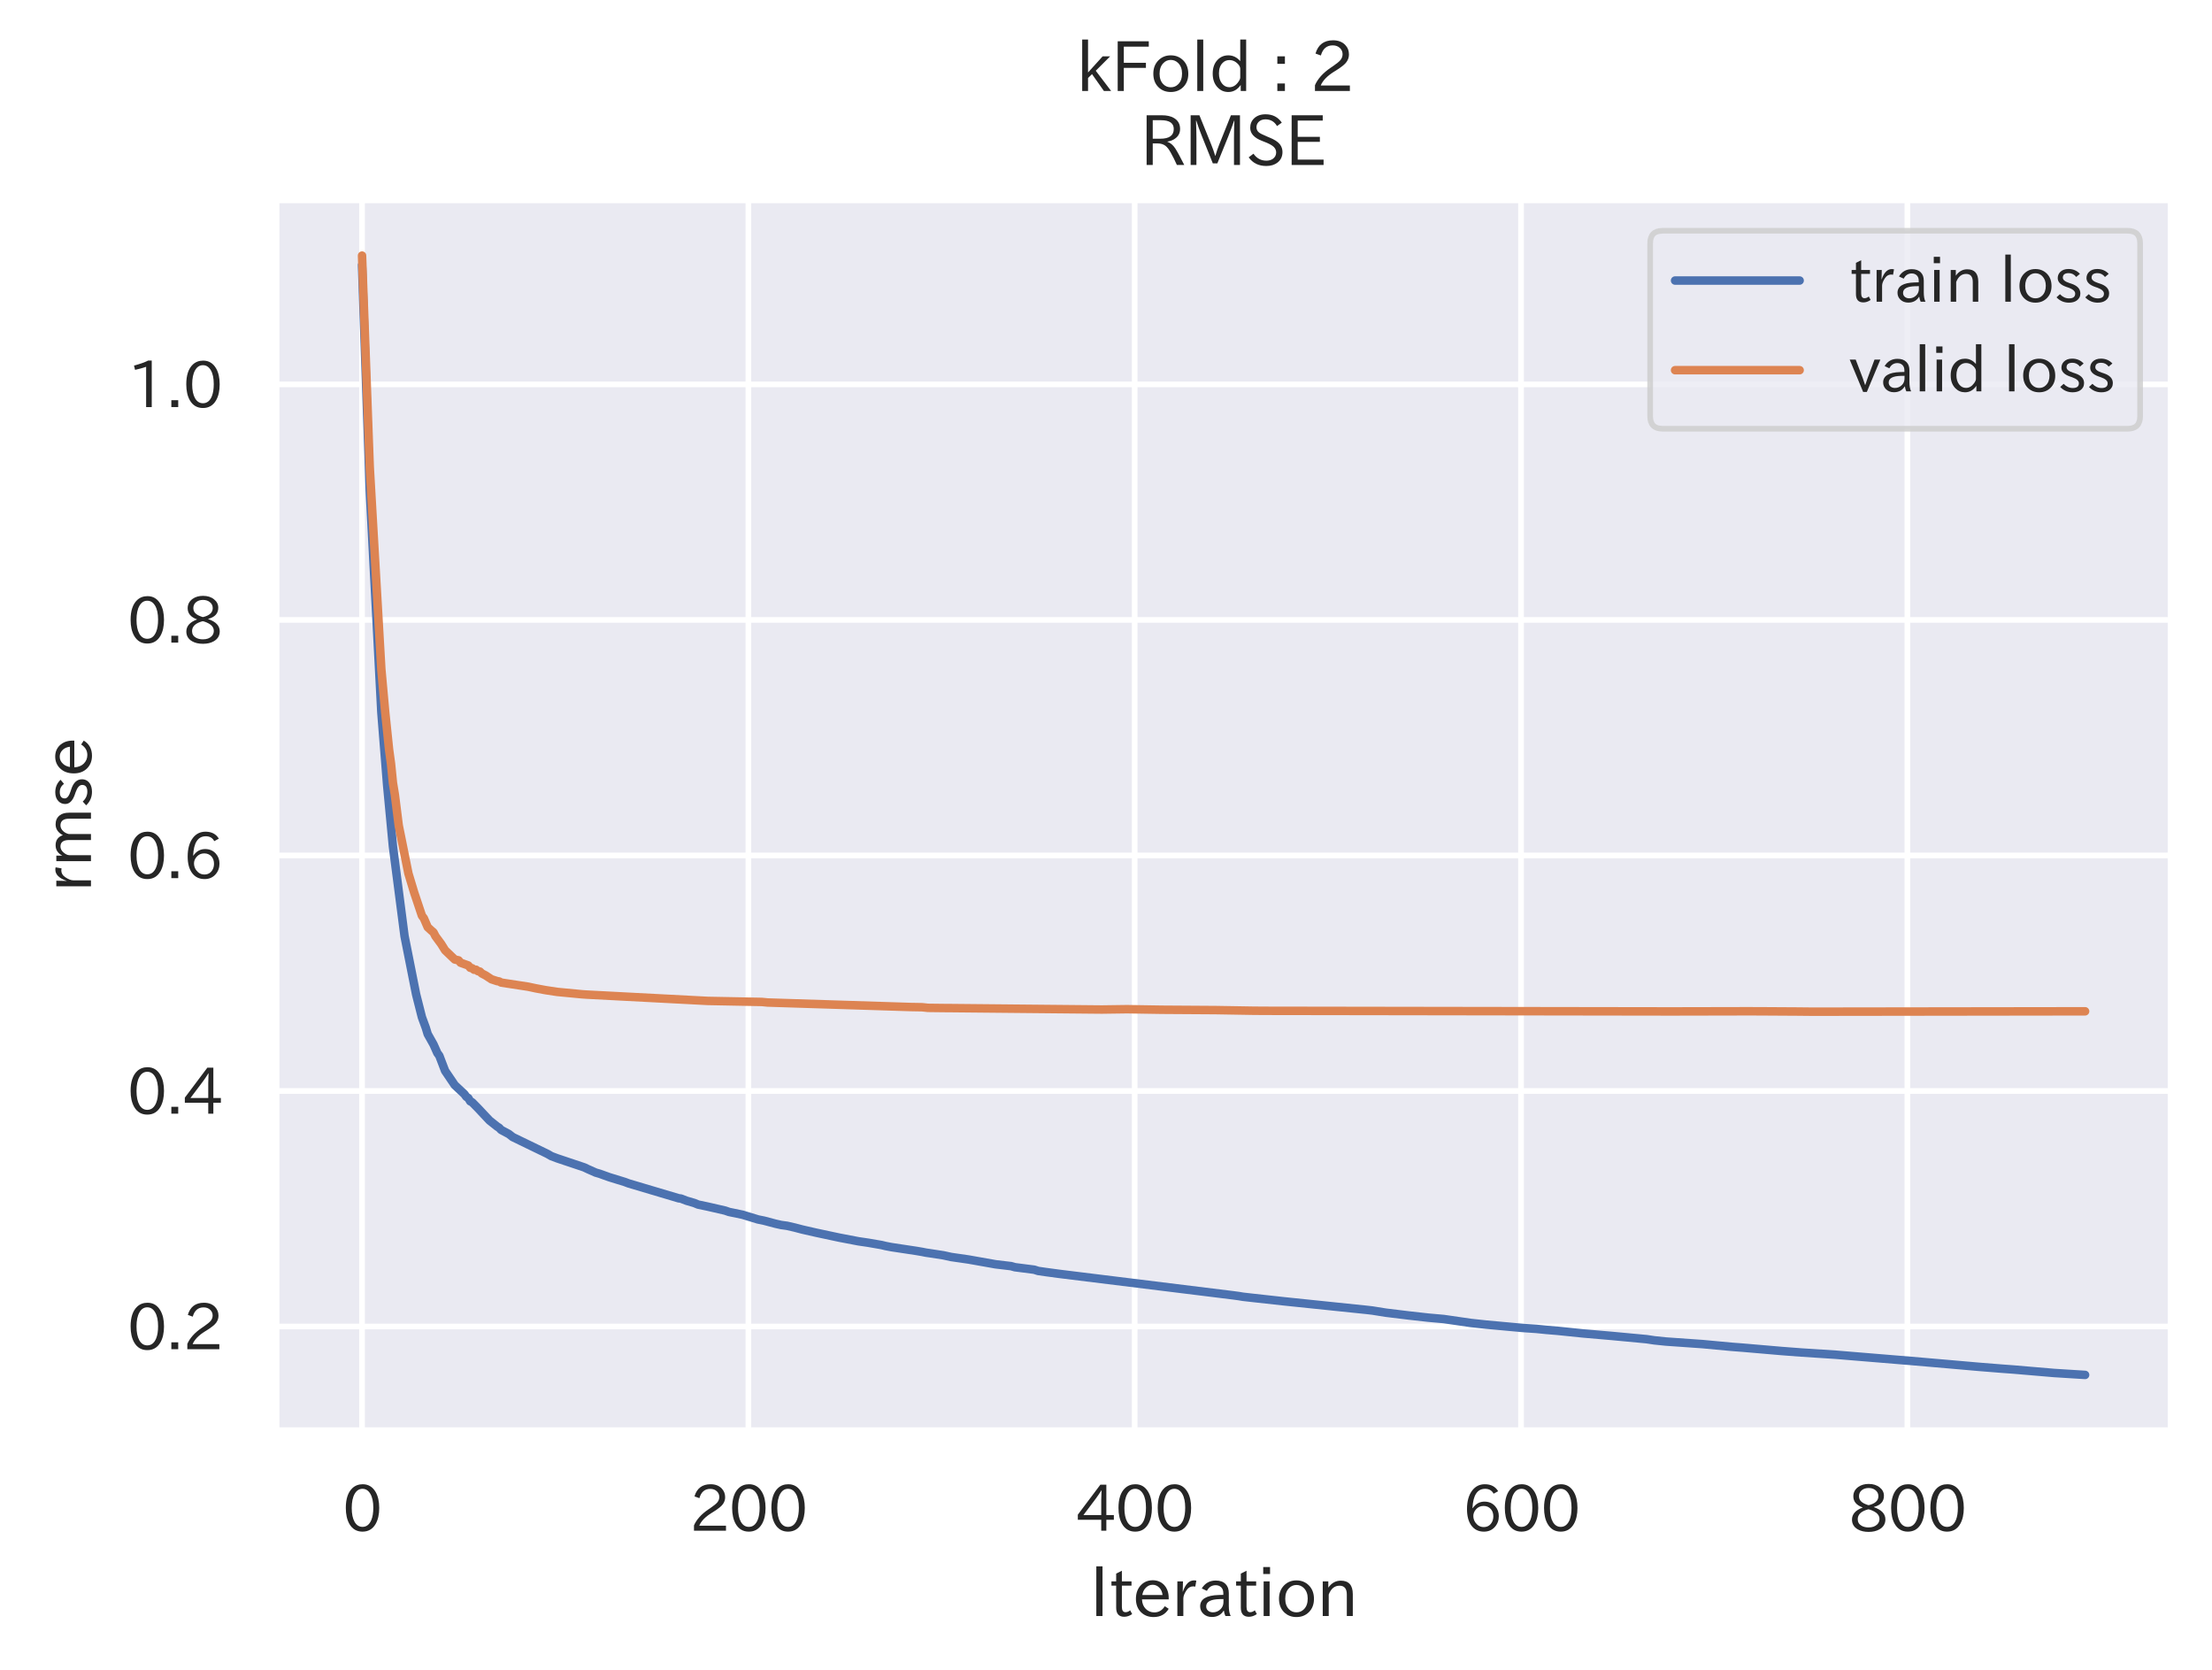 <?xml version="1.0" encoding="utf-8" standalone="no"?>
<!DOCTYPE svg PUBLIC "-//W3C//DTD SVG 1.1//EN"
  "http://www.w3.org/Graphics/SVG/1.1/DTD/svg11.dtd">
<svg xmlns:xlink="http://www.w3.org/1999/xlink" width="390.732pt" height="294.994pt" viewBox="0 0 390.732 294.994" xmlns="http://www.w3.org/2000/svg" version="1.1">
 <defs>
  <style type="text/css">*{stroke-linejoin: round; stroke-linecap: butt}</style>
 </defs>
 <g id="figure_1">
  <g id="patch_1">
   <path d="M 0 294.994 
L 390.732 294.994 
L 390.732 0 
L 0 0 
z
" style="fill: #ffffff"/>
  </g>
  <g id="axes_1">
   <g id="patch_2">
    <path d="M 48.732 252.695 
L 383.532 252.695 
L 383.532 35.255 
L 48.732 35.255 
z
" style="fill: #eaeaf2"/>
   </g>
   <g id="matplotlib.axis_1">
    <g id="xtick_1">
     <g id="line2d_1">
      <path d="M 63.95 252.695 
L 63.95 35.255 
" clip-path="url(#p440dc5b312)" style="fill: none; stroke: #ffffff; stroke-linecap: round"/>
     </g>
     <g id="text_1">
      <!-- 0 -->
      <g style="fill: #262626" transform="translate(60.486 270.435)scale(0.11 -0.11)">
       <defs>
        <path id="IPAexGothic-30" d="M 2038 4725 
Q 2881 4725 3334 3944 
Q 3694 3325 3694 2344 
Q 3694 1372 3334 741 
Q 2888 -31 2016 -31 
Q 1147 -31 700 741 
Q 341 1372 341 2350 
Q 341 3713 1000 4334 
Q 1419 4725 2038 4725 
z
M 2016 4266 
Q 1516 4266 1228 3759 
Q 934 3247 934 2344 
Q 934 1456 1222 947 
Q 1513 447 2016 447 
Q 2619 447 2909 1153 
Q 3100 1622 3100 2375 
Q 3100 3256 2806 3759 
Q 2509 4266 2016 4266 
z
" transform="scale(0.016)"/>
       </defs>
       <use xlink:href="#IPAexGothic-30"/>
      </g>
     </g>
    </g>
    <g id="xtick_2">
     <g id="line2d_2">
      <path d="M 132.193 252.695 
L 132.193 35.255 
" clip-path="url(#p440dc5b312)" style="fill: none; stroke: #ffffff; stroke-linecap: round"/>
     </g>
     <g id="text_2">
      <!-- 200 -->
      <g style="fill: #262626" transform="translate(121.8 270.435)scale(0.11 -0.11)">
       <defs>
        <path id="IPAexGothic-32" d="M 3659 63 
L 447 63 
L 447 594 
Q 825 1475 1894 2203 
L 2072 2322 
Q 2619 2697 2791 2906 
Q 2988 3153 2988 3444 
Q 2988 3772 2756 4003 
Q 2500 4259 2084 4259 
Q 1250 4259 991 3328 
L 497 3506 
Q 853 4725 2116 4725 
Q 2806 4725 3216 4316 
Q 3575 3947 3575 3425 
Q 3575 3038 3344 2722 
Q 3131 2416 2366 1938 
L 2231 1856 
Q 1256 1253 978 569 
L 3659 569 
L 3659 63 
z
" transform="scale(0.016)"/>
       </defs>
       <use xlink:href="#IPAexGothic-32"/>
       <use xlink:href="#IPAexGothic-30" x="62.988"/>
       <use xlink:href="#IPAexGothic-30" x="125.977"/>
      </g>
     </g>
    </g>
    <g id="xtick_3">
     <g id="line2d_3">
      <path d="M 200.436 252.695 
L 200.436 35.255 
" clip-path="url(#p440dc5b312)" style="fill: none; stroke: #ffffff; stroke-linecap: round"/>
     </g>
     <g id="text_3">
      <!-- 400 -->
      <g style="fill: #262626" transform="translate(190.043 270.435)scale(0.11 -0.11)">
       <defs>
        <path id="IPAexGothic-34" d="M 3813 1159 
L 3059 1159 
L 3059 63 
L 2547 63 
L 2547 1159 
L 197 1159 
L 197 1672 
L 2456 4678 
L 3059 4678 
L 3059 1634 
L 3813 1634 
L 3813 1159 
z
M 2578 4109 
L 2559 4109 
Q 2278 3656 2003 3284 
L 759 1634 
L 2547 1634 
L 2547 3144 
Q 2547 3481 2578 4109 
z
" transform="scale(0.016)"/>
       </defs>
       <use xlink:href="#IPAexGothic-34"/>
       <use xlink:href="#IPAexGothic-30" x="62.988"/>
       <use xlink:href="#IPAexGothic-30" x="125.977"/>
      </g>
     </g>
    </g>
    <g id="xtick_4">
     <g id="line2d_4">
      <path d="M 268.679 252.695 
L 268.679 35.255 
" clip-path="url(#p440dc5b312)" style="fill: none; stroke: #ffffff; stroke-linecap: round"/>
     </g>
     <g id="text_4">
      <!-- 600 -->
      <g style="fill: #262626" transform="translate(258.286 270.435)scale(0.11 -0.11)">
       <defs>
        <path id="IPAexGothic-36" d="M 1056 2328 
Q 1509 2981 2234 2981 
Q 2906 2981 3316 2513 
Q 3675 2106 3675 1522 
Q 3675 884 3272 434 
Q 2853 -31 2178 -31 
Q 1375 -31 922 581 
Q 481 1178 481 2228 
Q 481 3425 1013 4109 
Q 1494 4725 2272 4725 
Q 3191 4725 3609 4025 
L 3150 3775 
Q 2894 4266 2300 4266 
Q 1119 4266 1031 2328 
L 1056 2328 
z
M 2141 2547 
Q 1684 2547 1384 2206 
Q 1116 1900 1116 1541 
Q 1116 1156 1353 844 
Q 1672 428 2159 428 
Q 2669 428 2941 844 
Q 3125 1128 3125 1503 
Q 3125 1944 2881 2228 
Q 2600 2547 2141 2547 
z
" transform="scale(0.016)"/>
       </defs>
       <use xlink:href="#IPAexGothic-36"/>
       <use xlink:href="#IPAexGothic-30" x="62.988"/>
       <use xlink:href="#IPAexGothic-30" x="125.977"/>
      </g>
     </g>
    </g>
    <g id="xtick_5">
     <g id="line2d_5">
      <path d="M 336.922 252.695 
L 336.922 35.255 
" clip-path="url(#p440dc5b312)" style="fill: none; stroke: #ffffff; stroke-linecap: round"/>
     </g>
     <g id="text_5">
      <!-- 800 -->
      <g style="fill: #262626" transform="translate(326.529 270.435)scale(0.11 -0.11)">
       <defs>
        <path id="IPAexGothic-38" d="M 2541 2425 
Q 3700 2031 3700 1197 
Q 3700 541 3100 197 
Q 2663 -56 2016 -56 
Q 1366 -56 928 197 
Q 347 531 347 1178 
Q 347 1988 1409 2381 
L 1409 2400 
Q 481 2734 481 3509 
Q 481 4100 981 4456 
Q 1406 4756 2019 4756 
Q 2703 4756 3131 4403 
Q 3553 4069 3553 3566 
Q 3553 2706 2541 2444 
L 2541 2425 
z
M 2022 2625 
Q 2997 2856 2997 3528 
Q 2997 3916 2675 4150 
Q 2413 4347 2016 4347 
Q 1606 4347 1331 4128 
Q 1050 3897 1050 3522 
Q 1050 3150 1350 2925 
Q 1494 2809 1722 2722 
Q 1984 2616 2022 2625 
z
M 1978 2209 
Q 922 1931 922 1216 
Q 922 775 1313 556 
Q 1606 391 2009 391 
Q 2575 391 2881 697 
Q 3106 922 3106 1250 
Q 3106 1594 2794 1850 
Q 2609 1994 2350 2100 
Q 2047 2222 1978 2209 
z
" transform="scale(0.016)"/>
       </defs>
       <use xlink:href="#IPAexGothic-38"/>
       <use xlink:href="#IPAexGothic-30" x="62.988"/>
       <use xlink:href="#IPAexGothic-30" x="125.977"/>
      </g>
     </g>
    </g>
    <g id="text_6">
     <!-- Iteration -->
     <g style="fill: #262626" transform="translate(192.44 285.514)scale(0.12 -0.12)">
      <defs>
       <path id="IPAexGothic-49" d="M 1203 63 
L 634 63 
L 634 4634 
L 1203 4634 
L 1203 63 
z
" transform="scale(0.016)"/>
       <path id="IPAexGothic-74" d="M 2125 241 
Q 1769 -6 1397 -6 
Q 653 -6 653 831 
L 653 2859 
L 219 2859 
L 219 3250 
L 653 3250 
L 653 3966 
L 1178 4228 
L 1178 3250 
L 2063 3250 
L 2063 2859 
L 1178 2859 
L 1178 906 
Q 1178 416 1513 416 
Q 1738 416 1941 588 
L 2125 241 
z
" transform="scale(0.016)"/>
       <path id="IPAexGothic-65" d="M 863 1594 
Q 891 1041 1209 722 
Q 1534 397 1997 397 
Q 2606 397 2963 966 
L 3322 728 
Q 2869 -31 1931 -31 
Q 1222 -31 766 422 
Q 306 884 306 1641 
Q 306 2444 788 2925 
Q 1216 3353 1856 3353 
Q 2459 3353 2866 2956 
Q 3322 2494 3322 1722 
L 3322 1594 
L 863 1594 
z
M 2756 1997 
Q 2709 2431 2450 2681 
Q 2194 2938 1844 2938 
Q 1438 2938 1150 2591 
Q 953 2356 894 1997 
L 2756 1997 
z
" transform="scale(0.016)"/>
       <path id="IPAexGothic-72" d="M 2309 3316 
L 2213 2769 
Q 2106 2791 2022 2791 
Q 1653 2791 1413 2444 
Q 1113 2006 1113 1675 
L 1113 63 
L 563 63 
L 563 3250 
L 1081 3250 
L 1056 2303 
L 1069 2303 
Q 1422 3341 2097 3341 
Q 2206 3341 2309 3316 
z
" transform="scale(0.016)"/>
       <path id="IPAexGothic-61" d="M 3156 63 
L 2672 63 
Q 2559 303 2531 556 
L 2509 556 
Q 2147 -25 1428 -25 
Q 934 -25 622 288 
Q 347 563 347 959 
Q 347 1947 2050 1997 
L 2478 2009 
L 2478 2175 
Q 2478 2509 2288 2700 
Q 2088 2900 1775 2900 
Q 1238 2900 969 2378 
L 494 2597 
Q 938 3328 1788 3328 
Q 2375 3328 2691 3000 
Q 2984 2706 2984 2169 
L 2984 997 
Q 2984 400 3156 63 
z
M 2491 1625 
L 2141 1619 
Q 903 1591 903 953 
Q 903 728 1050 581 
Q 1231 403 1525 403 
Q 1934 403 2234 703 
Q 2491 969 2491 1344 
L 2491 1625 
z
" transform="scale(0.016)"/>
       <path id="IPAexGothic-69" d="M 1178 3928 
L 550 3928 
L 550 4569 
L 1178 4569 
L 1178 3928 
z
M 1138 63 
L 588 63 
L 588 3250 
L 1138 3250 
L 1138 63 
z
" transform="scale(0.016)"/>
       <path id="IPAexGothic-6f" d="M 1919 3341 
Q 2594 3341 3056 2888 
Q 3531 2413 3531 1638 
Q 3531 888 3066 422 
Q 2609 -31 1919 -31 
Q 1228 -31 781 416 
Q 313 881 313 1656 
Q 313 2413 788 2888 
Q 1241 3341 1919 3341 
z
M 1919 2919 
Q 1519 2919 1241 2631 
Q 888 2278 888 1650 
Q 888 1031 1234 684 
Q 1516 403 1919 403 
Q 2331 403 2609 691 
Q 2956 1038 2956 1672 
Q 2956 2269 2603 2631 
Q 2316 2919 1919 2919 
z
" transform="scale(0.016)"/>
       <path id="IPAexGothic-6e" d="M 3328 63 
L 2778 63 
L 2778 2041 
Q 2778 2853 2106 2853 
Q 1428 2853 1113 2041 
L 1113 63 
L 563 63 
L 563 3250 
L 1075 3250 
L 1075 2675 
Q 1525 3316 2222 3316 
Q 3328 3316 3328 2072 
L 3328 63 
z
" transform="scale(0.016)"/>
      </defs>
      <use xlink:href="#IPAexGothic-49"/>
      <use xlink:href="#IPAexGothic-74" x="28.906"/>
      <use xlink:href="#IPAexGothic-65" x="63.525"/>
      <use xlink:href="#IPAexGothic-72" x="120.41"/>
      <use xlink:href="#IPAexGothic-61" x="157.422"/>
      <use xlink:href="#IPAexGothic-74" x="212.402"/>
      <use xlink:href="#IPAexGothic-69" x="247.021"/>
      <use xlink:href="#IPAexGothic-6f" x="274.023"/>
      <use xlink:href="#IPAexGothic-6e" x="334.424"/>
     </g>
    </g>
   </g>
   <g id="matplotlib.axis_2">
    <g id="ytick_1">
     <g id="line2d_6">
      <path d="M 48.732 234.263 
L 383.532 234.263 
" clip-path="url(#p440dc5b312)" style="fill: none; stroke: #ffffff; stroke-linecap: round"/>
     </g>
     <g id="text_7">
      <!-- 0.2 -->
      <g style="fill: #262626" transform="translate(22.469 238.382)scale(0.11 -0.11)">
       <defs>
        <path id="IPAexGothic-2e" d="M 1184 63 
L 494 63 
L 494 753 
L 1184 753 
L 1184 63 
z
" transform="scale(0.016)"/>
       </defs>
       <use xlink:href="#IPAexGothic-30"/>
       <use xlink:href="#IPAexGothic-2e" x="62.988"/>
       <use xlink:href="#IPAexGothic-32" x="89.404"/>
      </g>
     </g>
    </g>
    <g id="ytick_2">
     <g id="line2d_7">
      <path d="M 48.732 192.667 
L 383.532 192.667 
" clip-path="url(#p440dc5b312)" style="fill: none; stroke: #ffffff; stroke-linecap: round"/>
     </g>
     <g id="text_8">
      <!-- 0.4 -->
      <g style="fill: #262626" transform="translate(22.469 196.787)scale(0.11 -0.11)">
       <use xlink:href="#IPAexGothic-30"/>
       <use xlink:href="#IPAexGothic-2e" x="62.988"/>
       <use xlink:href="#IPAexGothic-34" x="89.404"/>
      </g>
     </g>
    </g>
    <g id="ytick_3">
     <g id="line2d_8">
      <path d="M 48.732 151.072 
L 383.532 151.072 
" clip-path="url(#p440dc5b312)" style="fill: none; stroke: #ffffff; stroke-linecap: round"/>
     </g>
     <g id="text_9">
      <!-- 0.6 -->
      <g style="fill: #262626" transform="translate(22.469 155.192)scale(0.11 -0.11)">
       <use xlink:href="#IPAexGothic-30"/>
       <use xlink:href="#IPAexGothic-2e" x="62.988"/>
       <use xlink:href="#IPAexGothic-36" x="89.404"/>
      </g>
     </g>
    </g>
    <g id="ytick_4">
     <g id="line2d_9">
      <path d="M 48.732 109.477 
L 383.532 109.477 
" clip-path="url(#p440dc5b312)" style="fill: none; stroke: #ffffff; stroke-linecap: round"/>
     </g>
     <g id="text_10">
      <!-- 0.8 -->
      <g style="fill: #262626" transform="translate(22.469 113.597)scale(0.11 -0.11)">
       <use xlink:href="#IPAexGothic-30"/>
       <use xlink:href="#IPAexGothic-2e" x="62.988"/>
       <use xlink:href="#IPAexGothic-38" x="89.404"/>
      </g>
     </g>
    </g>
    <g id="ytick_5">
     <g id="line2d_10">
      <path d="M 48.732 67.882 
L 383.532 67.882 
" clip-path="url(#p440dc5b312)" style="fill: none; stroke: #ffffff; stroke-linecap: round"/>
     </g>
     <g id="text_11">
      <!-- 1.0 -->
      <g style="fill: #262626" transform="translate(22.469 72.001)scale(0.11 -0.11)">
       <defs>
        <path id="IPAexGothic-31" d="M 2463 63 
L 1900 63 
L 1900 4103 
Q 1372 3922 788 3797 
L 684 4231 
Q 1519 4441 2106 4731 
L 2463 4731 
L 2463 63 
z
" transform="scale(0.016)"/>
       </defs>
       <use xlink:href="#IPAexGothic-31"/>
       <use xlink:href="#IPAexGothic-2e" x="62.988"/>
       <use xlink:href="#IPAexGothic-30" x="89.404"/>
      </g>
     </g>
    </g>
    <g id="text_12">
     <!-- rmse -->
     <g style="fill: #262626" transform="translate(16.189 157.607)rotate(-90)scale(0.12 -0.12)">
      <defs>
       <path id="IPAexGothic-6d" d="M 5022 63 
L 4472 63 
L 4472 2059 
Q 4472 2869 3847 2869 
Q 3550 2869 3303 2594 
Q 3128 2397 3059 2103 
L 3059 63 
L 2509 63 
L 2509 2066 
Q 2509 2869 1919 2869 
Q 1606 2869 1369 2594 
Q 1113 2306 1113 2041 
L 1113 63 
L 563 63 
L 563 3250 
L 1075 3250 
L 1075 2700 
Q 1391 3316 2028 3316 
Q 2725 3316 2956 2647 
Q 3303 3316 3953 3316 
Q 4478 3316 4772 2944 
Q 5022 2638 5022 2072 
L 5022 63 
z
" transform="scale(0.016)"/>
       <path id="IPAexGothic-73" d="M 2234 2547 
Q 1938 2931 1484 2931 
Q 891 2931 891 2475 
Q 891 2153 1531 1944 
L 1741 1875 
Q 2650 1578 2650 894 
Q 2650 434 2272 172 
Q 1972 -31 1497 -31 
Q 766 -31 256 503 
L 603 819 
Q 997 397 1516 397 
Q 2131 397 2131 875 
Q 2131 1238 1453 1478 
L 1234 1553 
Q 378 1853 378 2431 
Q 378 2797 628 3047 
Q 928 3347 1453 3347 
Q 2156 3347 2606 2859 
L 2234 2547 
z
" transform="scale(0.016)"/>
      </defs>
      <use xlink:href="#IPAexGothic-72"/>
      <use xlink:href="#IPAexGothic-6d" x="37.012"/>
      <use xlink:href="#IPAexGothic-73" x="124.121"/>
      <use xlink:href="#IPAexGothic-65" x="170.312"/>
     </g>
    </g>
   </g>
   <g id="line2d_11">
    <path d="M 63.95 46.808 
L 65.315 86.577 
L 67.362 125.769 
L 68.386 138.68 
L 69.409 149.495 
L 71.457 165.305 
L 73.504 175.607 
L 74.528 179.647 
L 75.21 181.502 
L 75.551 182.624 
L 76.575 184.446 
L 77.257 185.975 
L 77.598 186.435 
L 78.622 189.109 
L 80.328 191.628 
L 82.034 193.226 
L 82.376 193.699 
L 82.717 193.918 
L 83.058 194.487 
L 83.399 194.661 
L 84.423 195.7 
L 85.446 196.792 
L 86.47 197.879 
L 87.835 198.959 
L 88.176 199.17 
L 88.517 199.539 
L 89.882 200.267 
L 90.565 200.802 
L 93.294 202.125 
L 96.707 203.777 
L 97.389 204.171 
L 98.413 204.558 
L 103.19 206.158 
L 103.872 206.481 
L 105.237 207.086 
L 105.919 207.283 
L 107.625 207.895 
L 110.355 208.735 
L 111.038 208.991 
L 119.909 211.628 
L 120.25 211.658 
L 121.274 212.051 
L 122.639 212.451 
L 123.321 212.731 
L 125.027 213.09 
L 128.098 213.793 
L 128.781 214.03 
L 131.169 214.525 
L 133.899 215.358 
L 134.923 215.564 
L 136.97 216.106 
L 137.994 216.337 
L 139.017 216.475 
L 140.382 216.789 
L 141.747 217.146 
L 144.135 217.69 
L 147.206 218.345 
L 148.23 218.564 
L 151.642 219.216 
L 153.348 219.466 
L 155.737 219.879 
L 156.419 220.046 
L 157.443 220.243 
L 161.879 220.914 
L 162.902 221.087 
L 163.585 221.224 
L 164.267 221.322 
L 166.656 221.69 
L 168.02 221.988 
L 171.091 222.432 
L 175.868 223.278 
L 178.598 223.601 
L 179.281 223.793 
L 182.693 224.231 
L 183.375 224.449 
L 184.74 224.647 
L 187.128 224.968 
L 217.838 228.755 
L 218.861 228.894 
L 219.544 229.009 
L 221.25 229.203 
L 226.709 229.804 
L 241.382 231.323 
L 242.405 231.44 
L 244.794 231.822 
L 248.888 232.32 
L 252.3 232.7 
L 255.03 232.943 
L 259.807 233.636 
L 262.537 233.93 
L 269.02 234.523 
L 271.409 234.685 
L 273.115 234.857 
L 275.162 235.027 
L 279.598 235.482 
L 284.716 235.926 
L 290.858 236.5 
L 292.223 236.706 
L 294.27 236.918 
L 300.753 237.372 
L 305.871 237.849 
L 307.919 238.006 
L 314.743 238.593 
L 318.155 238.852 
L 321.908 239.094 
L 324.297 239.249 
L 337.604 240.347 
L 344.087 240.905 
L 349.547 241.384 
L 353.641 241.711 
L 355.689 241.862 
L 362.854 242.472 
L 368.314 242.812 
L 368.314 242.812 
" clip-path="url(#p440dc5b312)" style="fill: none; stroke: #4c72b0; stroke-width: 1.5; stroke-linecap: round"/>
   </g>
   <g id="line2d_12">
    <path d="M 63.95 45.139 
L 65.315 82.545 
L 67.362 118.203 
L 68.044 125.784 
L 68.727 132.369 
L 69.068 134.866 
L 69.409 138.261 
L 69.751 140.351 
L 70.433 145.781 
L 72.139 154.239 
L 73.163 157.634 
L 74.528 161.711 
L 74.869 162.165 
L 75.551 163.743 
L 76.234 164.37 
L 76.575 164.657 
L 76.916 165.329 
L 77.94 166.719 
L 78.622 167.816 
L 80.328 169.445 
L 81.011 169.602 
L 81.352 170.013 
L 82.717 170.502 
L 83.058 170.912 
L 83.399 170.991 
L 83.74 171.257 
L 84.082 171.249 
L 84.423 171.506 
L 84.764 171.579 
L 85.105 171.909 
L 85.788 172.264 
L 86.811 172.939 
L 87.835 173.272 
L 88.176 173.322 
L 88.517 173.523 
L 93.294 174.252 
L 94.659 174.543 
L 96.365 174.86 
L 98.413 175.171 
L 102.848 175.593 
L 103.531 175.641 
L 125.027 176.763 
L 134.581 176.944 
L 135.605 177.045 
L 160.855 177.842 
L 162.902 177.878 
L 163.926 177.989 
L 166.656 178.022 
L 167.679 178.028 
L 192.929 178.27 
L 194.635 178.286 
L 199.071 178.225 
L 205.213 178.322 
L 214.767 178.385 
L 221.25 178.493 
L 223.297 178.511 
L 295.294 178.62 
L 308.26 178.593 
L 310.648 178.597 
L 317.473 178.638 
L 320.202 178.665 
L 368.314 178.599 
L 368.314 178.599 
" clip-path="url(#p440dc5b312)" style="fill: none; stroke: #dd8452; stroke-width: 1.5; stroke-linecap: round"/>
   </g>
   <g id="patch_3">
    <path d="M 48.732 252.695 
L 48.732 35.255 
" style="fill: none; stroke: #ffffff; stroke-width: 1.25; stroke-linejoin: miter; stroke-linecap: square"/>
   </g>
   <g id="patch_4">
    <path d="M 383.532 252.695 
L 383.532 35.255 
" style="fill: none; stroke: #ffffff; stroke-width: 1.25; stroke-linejoin: miter; stroke-linecap: square"/>
   </g>
   <g id="patch_5">
    <path d="M 48.732 252.695 
L 383.532 252.695 
" style="fill: none; stroke: #ffffff; stroke-width: 1.25; stroke-linejoin: miter; stroke-linecap: square"/>
   </g>
   <g id="patch_6">
    <path d="M 48.732 35.255 
L 383.532 35.255 
" style="fill: none; stroke: #ffffff; stroke-width: 1.25; stroke-linejoin: miter; stroke-linecap: square"/>
   </g>
   <g id="text_13">
    <!-- kFold : 2  -->
    <g style="fill: #262626" transform="translate(190.046 16.189)scale(0.12 -0.12)">
     <defs>
      <path id="IPAexGothic-6b" d="M 3244 63 
L 2578 63 
L 1484 1613 
L 1119 1259 
L 1119 63 
L 581 63 
L 581 4794 
L 1119 4794 
L 1119 1766 
L 2463 3250 
L 3153 3250 
L 1828 1925 
L 3244 63 
z
" transform="scale(0.016)"/>
      <path id="IPAexGothic-46" d="M 3469 4141 
L 1172 4141 
L 1172 2656 
L 3206 2656 
L 3206 2188 
L 1172 2188 
L 1172 63 
L 609 63 
L 609 4634 
L 3469 4634 
L 3469 4141 
z
" transform="scale(0.016)"/>
      <path id="IPAexGothic-6c" d="M 1131 63 
L 581 63 
L 581 4794 
L 1131 4794 
L 1131 63 
z
" transform="scale(0.016)"/>
      <path id="IPAexGothic-64" d="M 3391 63 
L 2891 63 
L 2891 619 
Q 2441 -31 1753 -31 
Q 1181 -31 788 372 
Q 313 844 313 1663 
Q 313 2466 772 2938 
Q 1169 3341 1753 3341 
Q 2384 3341 2847 2809 
L 2847 4794 
L 3391 4794 
L 3391 63 
z
M 2847 1303 
L 2847 2097 
Q 2847 2413 2456 2706 
Q 2181 2906 1853 2906 
Q 1484 2906 1228 2650 
Q 888 2309 888 1678 
Q 888 1109 1169 750 
Q 1441 409 1847 409 
Q 2322 409 2656 875 
Q 2847 1134 2847 1303 
z
" transform="scale(0.016)"/>
      <path id="IPAexGothic-20" transform="scale(0.016)"/>
      <path id="IPAexGothic-3a" d="M 1369 2559 
L 672 2559 
L 672 3250 
L 1369 3250 
L 1369 2559 
z
M 1369 63 
L 672 63 
L 672 753 
L 1369 753 
L 1369 63 
z
" transform="scale(0.016)"/>
     </defs>
     <use xlink:href="#IPAexGothic-6b"/>
     <use xlink:href="#IPAexGothic-46" x="51.807"/>
     <use xlink:href="#IPAexGothic-6f" x="108.984"/>
     <use xlink:href="#IPAexGothic-6c" x="169.385"/>
     <use xlink:href="#IPAexGothic-64" x="196.387"/>
     <use xlink:href="#IPAexGothic-20" x="258.789"/>
     <use xlink:href="#IPAexGothic-3a" x="285.791"/>
     <use xlink:href="#IPAexGothic-20" x="317.773"/>
     <use xlink:href="#IPAexGothic-32" x="344.775"/>
     <use xlink:href="#IPAexGothic-20" x="407.764"/>
    </g>
    <!--  RMSE -->
    <g style="fill: #262626" transform="translate(198.132 29.255)scale(0.12 -0.12)">
     <defs>
      <path id="IPAexGothic-52" d="M 4072 63 
L 3394 63 
Q 3138 641 2828 1197 
Q 2584 1641 2344 1825 
Q 2050 2044 1625 2044 
L 1172 2044 
L 1172 63 
L 609 63 
L 609 4634 
L 2009 4634 
Q 2713 4634 3131 4378 
Q 3688 4044 3688 3381 
Q 3688 2784 3181 2459 
Q 2906 2272 2522 2216 
L 2522 2197 
Q 2941 2050 3247 1581 
Q 3516 1166 4072 63 
z
M 1172 2478 
L 1869 2478 
Q 3106 2478 3106 3369 
Q 3106 4181 1928 4181 
L 1172 4181 
L 1172 2478 
z
" transform="scale(0.016)"/>
      <path id="IPAexGothic-4d" d="M 5147 63 
L 4597 63 
L 4597 2534 
Q 4597 3281 4634 4134 
L 4609 4134 
Q 4356 3409 4066 2675 
L 3066 209 
L 2650 209 
L 1641 2725 
Q 1328 3506 1128 4141 
L 1103 4141 
Q 1141 3131 1141 2553 
L 1141 63 
L 609 63 
L 609 4634 
L 1416 4634 
L 2503 1944 
Q 2697 1472 2869 906 
L 2888 906 
Q 3028 1416 3234 1931 
L 4316 4634 
L 5147 4634 
L 5147 63 
z
" transform="scale(0.016)"/>
      <path id="IPAexGothic-53" d="M 2919 3641 
Q 2563 4259 1853 4259 
Q 1453 4259 1213 4009 
Q 1028 3803 1028 3534 
Q 1028 3238 1266 3047 
Q 1444 2913 1984 2688 
L 2200 2597 
Q 2925 2306 3191 1953 
Q 3422 1644 3422 1259 
Q 3422 644 2969 288 
Q 2559 -31 1931 -31 
Q 881 -31 313 766 
L 753 1100 
Q 1203 459 1938 459 
Q 2288 459 2534 625 
Q 2841 847 2841 1216 
Q 2841 1503 2616 1728 
Q 2375 1959 1728 2206 
L 1541 2278 
Q 453 2694 453 3481 
Q 453 4006 806 4347 
Q 1203 4725 1863 4725 
Q 2841 4725 3359 3956 
L 2919 3641 
z
" transform="scale(0.016)"/>
      <path id="IPAexGothic-45" d="M 3547 63 
L 609 63 
L 609 4634 
L 3469 4634 
L 3469 4147 
L 1166 4147 
L 1166 2650 
L 3206 2650 
L 3206 2191 
L 1166 2191 
L 1166 556 
L 3547 556 
L 3547 63 
z
" transform="scale(0.016)"/>
     </defs>
     <use xlink:href="#IPAexGothic-20"/>
     <use xlink:href="#IPAexGothic-52" x="27.002"/>
     <use xlink:href="#IPAexGothic-4d" x="91.797"/>
     <use xlink:href="#IPAexGothic-53" x="181.982"/>
     <use xlink:href="#IPAexGothic-45" x="240.479"/>
    </g>
   </g>
   <g id="legend_1">
    <g id="patch_7">
     <path d="M 293.689 75.715 
L 375.832 75.715 
Q 378.032 75.715 378.032 73.515 
L 378.032 42.955 
Q 378.032 40.755 375.832 40.755 
L 293.689 40.755 
Q 291.489 40.755 291.489 42.955 
L 291.489 73.515 
Q 291.489 75.715 293.689 75.715 
z
" style="fill: #eaeaf2; opacity: 0.8; stroke: #cccccc; stroke-linejoin: miter"/>
    </g>
    <g id="line2d_13">
     <path d="M 295.889 49.545 
L 306.889 49.545 
L 317.889 49.545 
" style="fill: none; stroke: #4c72b0; stroke-width: 1.5; stroke-linecap: round"/>
    </g>
    <g id="text_14">
     <!-- train loss -->
     <g style="fill: #262626" transform="translate(326.689 53.395)scale(0.11 -0.11)">
      <use xlink:href="#IPAexGothic-74"/>
      <use xlink:href="#IPAexGothic-72" x="34.619"/>
      <use xlink:href="#IPAexGothic-61" x="71.631"/>
      <use xlink:href="#IPAexGothic-69" x="126.611"/>
      <use xlink:href="#IPAexGothic-6e" x="153.613"/>
      <use xlink:href="#IPAexGothic-20" x="214.014"/>
      <use xlink:href="#IPAexGothic-6c" x="241.016"/>
      <use xlink:href="#IPAexGothic-6f" x="268.018"/>
      <use xlink:href="#IPAexGothic-73" x="328.418"/>
      <use xlink:href="#IPAexGothic-73" x="374.609"/>
     </g>
    </g>
    <g id="line2d_14">
     <path d="M 295.889 65.375 
L 306.889 65.375 
L 317.889 65.375 
" style="fill: none; stroke: #dd8452; stroke-width: 1.5; stroke-linecap: round"/>
    </g>
    <g id="text_15">
     <!-- valid loss -->
     <g style="fill: #262626" transform="translate(326.689 69.225)scale(0.11 -0.11)">
      <defs>
       <path id="IPAexGothic-76" d="M 3103 3250 
L 1747 6 
L 1375 6 
L 25 3250 
L 628 3250 
L 1338 1388 
L 1522 844 
L 1569 703 
L 1588 703 
Q 1641 884 1822 1388 
L 2516 3250 
L 3103 3250 
z
" transform="scale(0.016)"/>
      </defs>
      <use xlink:href="#IPAexGothic-76"/>
      <use xlink:href="#IPAexGothic-61" x="48.584"/>
      <use xlink:href="#IPAexGothic-6c" x="103.564"/>
      <use xlink:href="#IPAexGothic-69" x="130.566"/>
      <use xlink:href="#IPAexGothic-64" x="157.568"/>
      <use xlink:href="#IPAexGothic-20" x="219.971"/>
      <use xlink:href="#IPAexGothic-6c" x="246.973"/>
      <use xlink:href="#IPAexGothic-6f" x="273.975"/>
      <use xlink:href="#IPAexGothic-73" x="334.375"/>
      <use xlink:href="#IPAexGothic-73" x="380.566"/>
     </g>
    </g>
   </g>
  </g>
 </g>
 <defs>
  <clipPath id="p440dc5b312">
   <rect x="48.732" y="35.255" width="334.8" height="217.44"/>
  </clipPath>
 </defs>
</svg>

